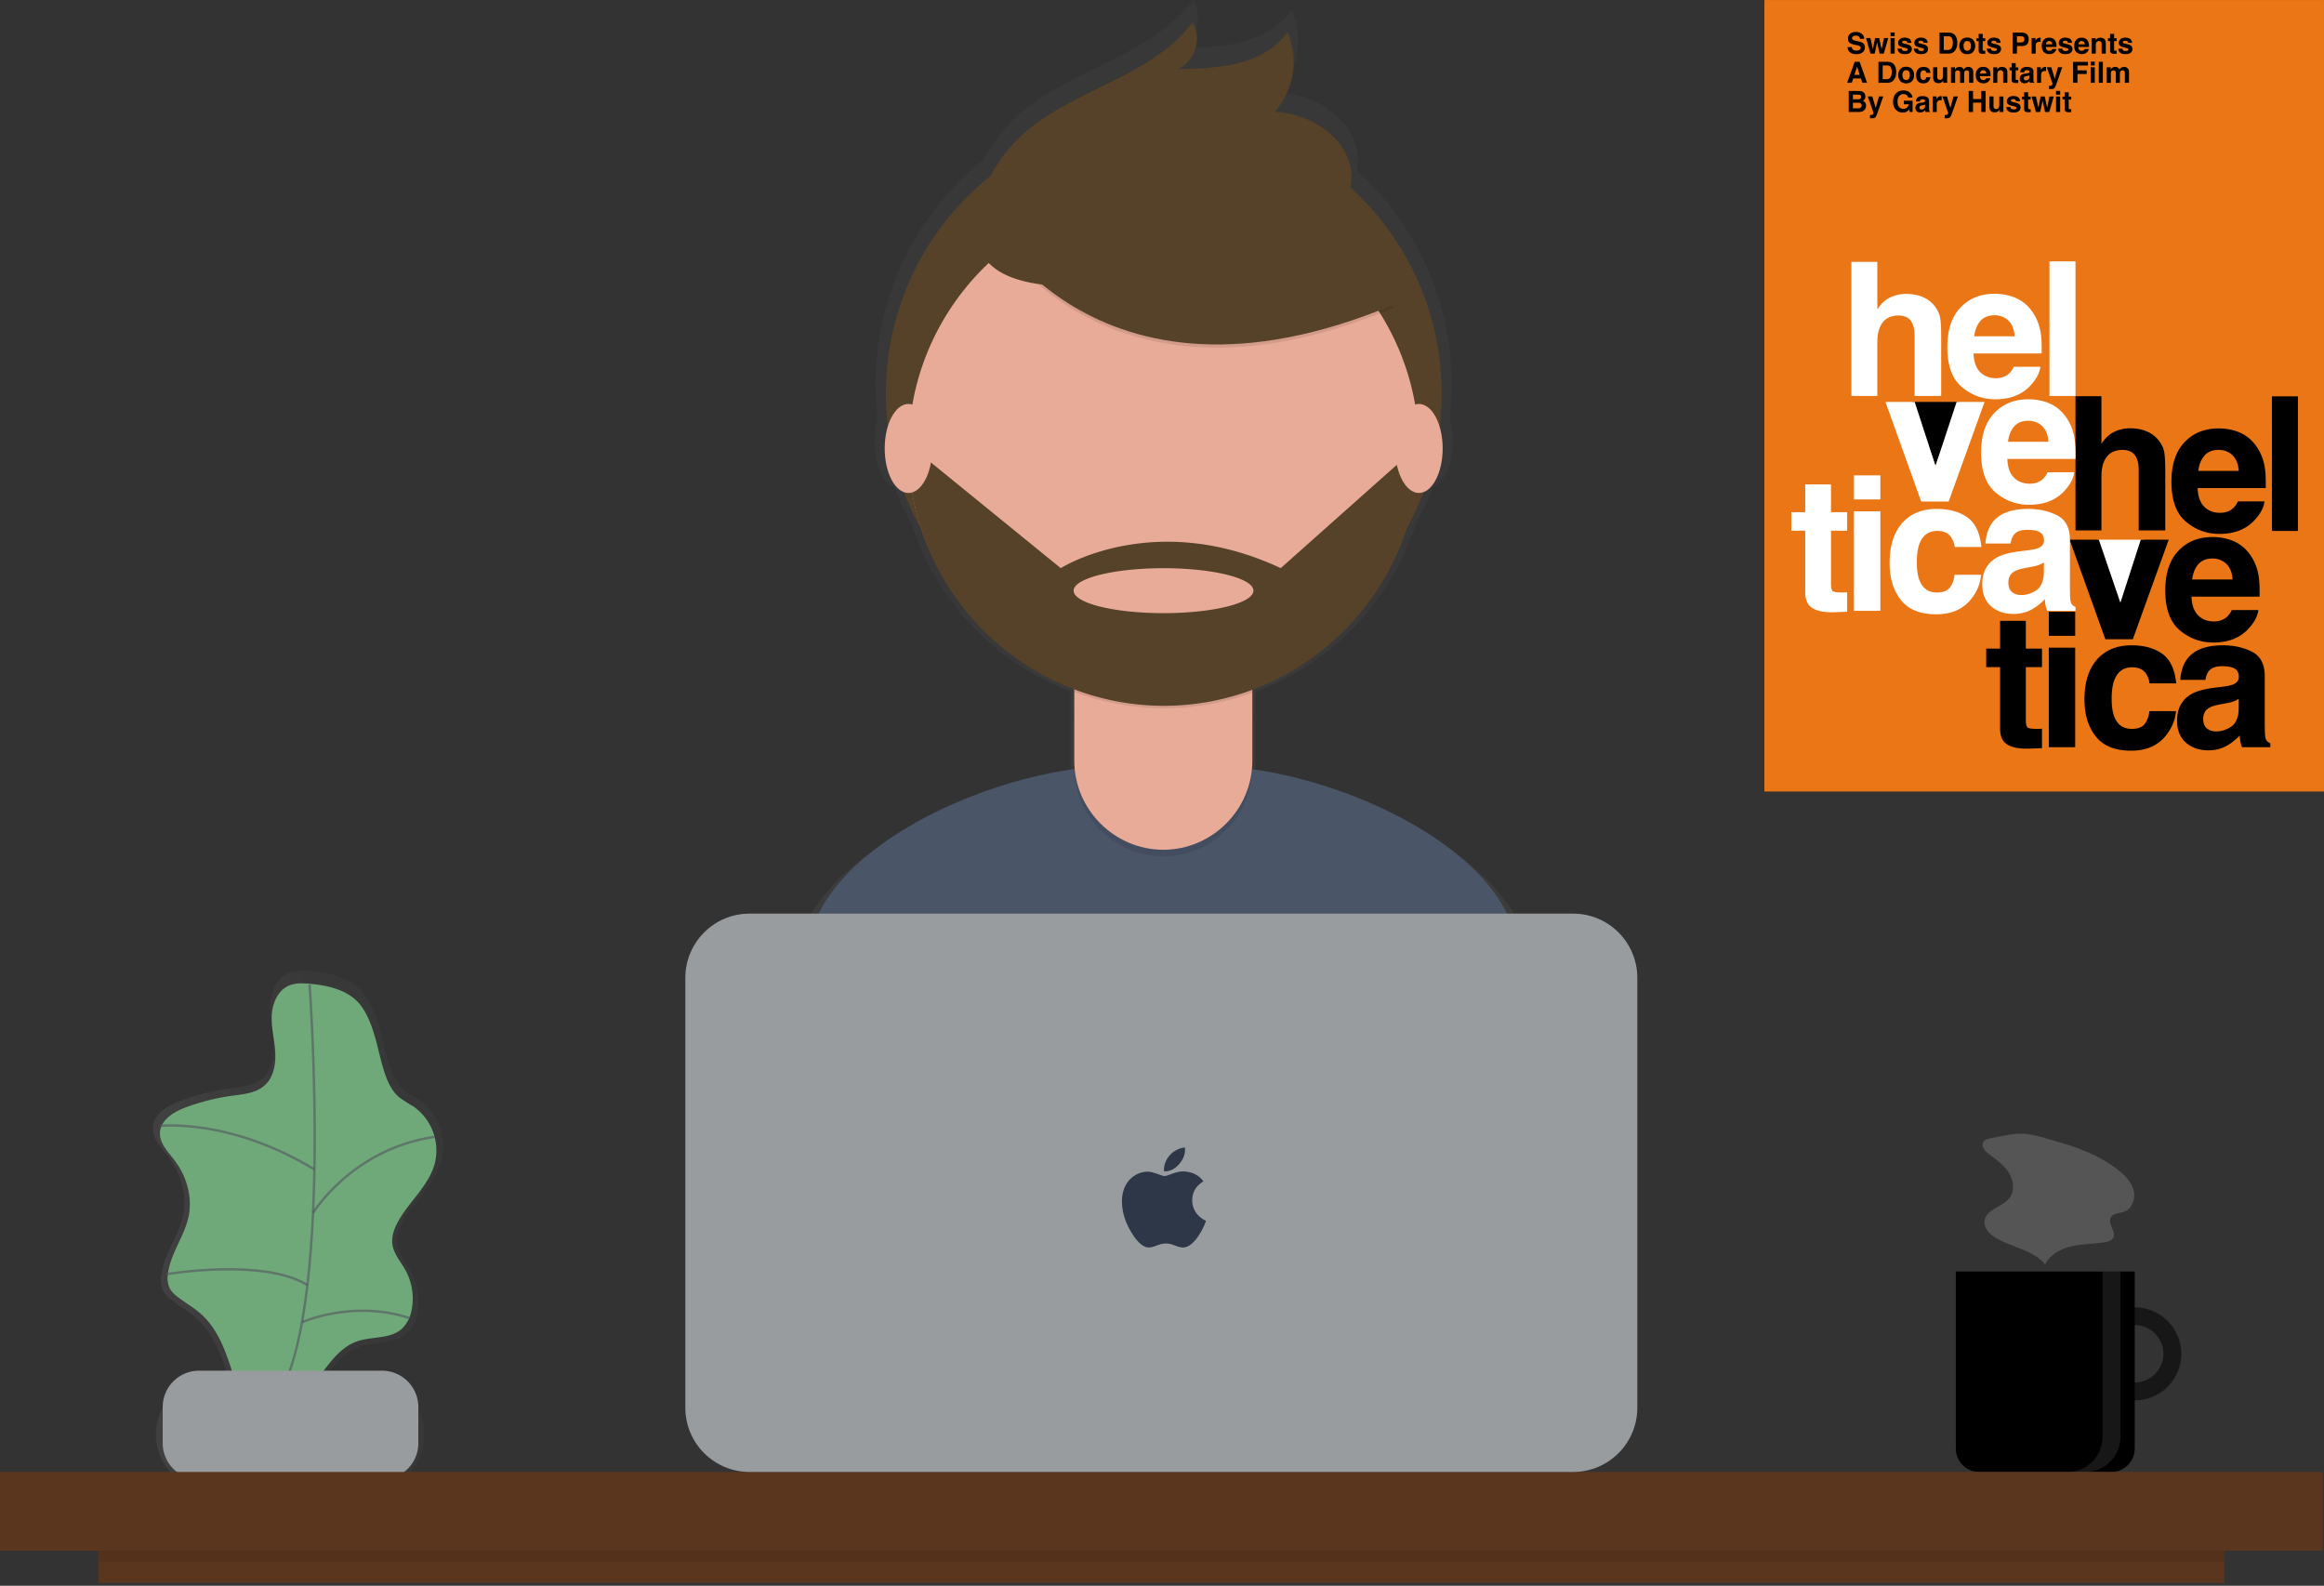 <svg xmlns="http://www.w3.org/2000/svg" fill-rule="evenodd" stroke-miterlimit="10" clip-rule="evenodd" viewBox="0 0 384 262"><rect x="0" y="0" width="384" height="262" fill="#333333" stroke="none"/><path fill="url(#_Linear1)" fill-rule="nonzero" d="M299 604.11c2.348-9.444-1.381-19.415-9.35-25-2.06-1.39-4.36-2.45-6.26-4.05-3.17-2.67-5-6.6-6.28-10.53-3.14-9.42-4.13-20-9.63-28.51-5-7.75-14.76-10-23.41-10.79-3.15-.28-6.46-.43-9.34.88-4.82 2.18-7.12 7.87-7.34 13.16-.22 5.29 1.16 10.5 1.5 15.78.34 5.28-.6 11.09-4.49 14.67s-9.47 4-14.64 4.72a96.904 96.904 0 00-19.84 4.93c-5.39 2-11.4 5.51-11.65 11.23-.21 4.68 3.57 8.42 6.41 12.15 5.31 7 8 16.16 6.16 24.73-1.84 8.57-8 16.21-9.07 25.05a10.881 10.881 0 00.89 6.62 12.122 12.122 0 003.34 3.55c3.33 2.57 7 4.64 10.2 7.43 6.57 5.82 10.13 14.27 12.87 22.61.26.8.5 1.62.75 2.42h-6.46c-13.057.07-23.783 10.783-23.87 23.84.06 13.083 10.807 23.83 23.89 23.89h64.5c13.083-.06 23.83-10.807 23.89-23.89-.06-13.083-10.807-23.83-23.89-23.89H250.2c4.18-5.6 8.55-10.86 15-13 6.45-2.14 14.26-.89 19.32-5.39a15.151 15.151 0 004.39-8.69 25.89 25.89 0 00-2.83-17.18c-2-3.63-5-6.92-5.65-11-.55-3.51.72-7.07 2.44-10.19 4.88-8.87 13.51-15.76 16.13-25.55z" transform="translate(-45.148 -47.008) scale(.395)"/><path fill="#70a979" fill-rule="nonzero" d="M51.184 162.54c-1.185-.107-2.43-.162-3.512.331-1.813.822-2.679 2.963-2.766 4.95-.086 1.988.439 3.951.565 5.926.127 1.976-.225 4.172-1.69 5.531-1.466 1.36-3.556 1.505-5.508 1.774a36.47 36.47 0 00-7.462 1.865c-2.027.739-4.287 2.07-4.381 4.227-.08 1.762 1.343 3.16 2.413 4.57 2 2.624 2.995 6.08 2.315 9.304-.68 3.224-2.994 6.1-3.413 9.427a4.094 4.094 0 00.336 2.488c.325.526.754.981 1.26 1.336 1.252.968 2.651 1.746 3.836 2.797 2.473 2.188 3.809 5.369 4.844 8.505a68.853 68.853 0 012.37 9.43c2.13-1.37 4.883-1.35 7.154-2.465 4.84-2.37 6.468-9.244 11.576-10.955 2.417-.79 5.365-.335 7.269-2.026a5.696 5.696 0 001.651-3.268 9.742 9.742 0 00-1.066-6.463c-.763-1.367-1.885-2.603-2.126-4.152-.21-1.323.273-2.659.917-3.832 1.837-3.338 5.084-5.926 6.076-9.612a8.889 8.889 0 00-3.516-9.406 26.2 26.2 0 01-2.37-1.525c-1.186-1.003-1.87-2.485-2.371-3.95-1.185-3.556-1.553-7.507-3.623-10.726-1.857-2.94-5.523-3.79-8.778-4.081z"/><path fill="none" stroke="#535461" stroke-opacity=".6" stroke-width=".395" d="M51.148 162.662s4.492 60.211-7.19 70.546"/><path fill="#989c9f" d="M69.124 232.473a6.008 6.008 0 00-6.005-6.005h-30.23a6.008 6.008 0 00-6.005 6.005v5.966a6.008 6.008 0 006.005 6.004h30.23a6.008 6.008 0 006.005-6.004v-5.966z"/><path fill="none" stroke="#535461" stroke-opacity=".6" stroke-width=".395" d="M26.437 186.026s11.489-1.34 25.517 7.194m-.225 7.186s6.384-10.56 20.093-12.579m-44.278 22.689s15.924-2.699 23.241 1.797m-.893 6.16s8.336-3.782 17.715-.712"/><g fill-rule="nonzero"><path d="M352.733 216c-4.217 0-7.688 3.47-7.688 7.687 0 4.217 3.471 7.688 7.688 7.688 4.22 0 7.688-3.47 7.688-7.688 0-4.217-3.468-7.688-7.688-7.688zm0 12.416c-2.6 0-4.74-2.14-4.74-4.74 0-2.602 2.14-4.742 4.74-4.742s4.741 2.14 4.741 4.741v.004c0 2.6-2.141 4.74-4.74 4.74v-.003z"/><path fill="#fff" fill-opacity=".09" d="M352.733 216c-4.217 0-7.688 3.47-7.688 7.687 0 4.217 3.471 7.688 7.688 7.688 4.22 0 7.688-3.47 7.688-7.688 0-4.217-3.468-7.688-7.688-7.688zm0 12.416c-2.6 0-4.74-2.14-4.74-4.74 0-2.602 2.14-4.742 4.74-4.742s4.741 2.14 4.741 4.741v.004c0 2.6-2.141 4.74-4.74 4.74v-.003z"/><path d="M323.16 210.089h29.565v29.262a3.87 3.87 0 01-3.851 3.852h-21.855a3.87 3.87 0 01-3.852-3.852V210.09h-.008z"/></g><path fill="#5b361e" d="M0 243.203h383.777v13.01H0z"/><path fill="url(#_Linear2)" fill-rule="nonzero" d="M753.25 514.26c-10.41-37.79-69.44-65.39-113.85-71.51v-33.18h.14v-1.27c31.911-11.872 56.643-37.796 67-70.23a119.797 119.797 0 007.15-15.42c4.74-1.73 8.32-9.54 8.32-18.94a33.091 33.091 0 00-1.34-9.5c.582-4.785.88-9.6.89-14.42a120.343 120.343 0 00-39.7-89.38 23.47 23.47 0 00.38-5.88c-1-15.53-17.59-26.08-33.13-26.78 8.367-9.492 10.526-23.014 5.53-34.64-9.91 14.44-30.26 16-47.77 16.09 7.56-2.93 11-13.4 6.56-20.21-18.3 24.53-54 29.08-75.76 50.59a63.87 63.87 0 00-11.78 16.07c-28.642 22.817-45.346 57.511-45.32 94.13.009 4.776.3 9.548.87 14.29a33.014 33.014 0 00-1.38 9.63c0 9.44 3.61 17.28 8.39 19a119.816 119.816 0 007.18 15.47c10.317 32.25 34.854 58.062 66.54 70v34.58c-44.58 6-104.08 33.83-114.4 71.92-8.91 32.9-18.42 69-23.16 90.24 40.57 28.51 125.69 45.24 179 45.24 50.69 0 133.53-15.11 172.91-41.06-4.16-23.36-13.97-61.09-23.27-94.83z" transform="translate(-45.148 -47.008) scale(.395)"/><path fill="#4a5568" fill-rule="nonzero" d="M193.315 206.115c19.318 0 50.887-5.756 65.896-15.649-1.624-8.88-5.365-23.257-8.909-36.12-4.511-16.383-33-27.741-49.99-27.741h-16.376c-17.047 0-45.57 11.421-50.026 27.875-3.398 12.54-7.02 26.307-8.826 34.39 15.447 10.868 47.9 17.245 68.23 17.245z"/><circle cx="486.81" cy="164.5" r="116.24" fill="#554229" transform="translate(0 .004) scale(.395)"/><path fill-opacity=".09" fill-rule="nonzero" d="M177.497 103.237h29.424v23.538c0 8.07-6.642 14.712-14.712 14.712-8.071 0-14.712-6.642-14.712-14.712v-23.538z"/><path fill="#e8ab98" fill-rule="nonzero" d="M181.724 102.147h20.985c2.315 0 4.22 1.904 4.22 4.219v19.318c0 8.071-6.642 14.712-14.713 14.712-8.07 0-14.712-6.64-14.712-14.712v-19.318c0-2.315 1.905-4.22 4.22-4.22z"/><path fill-opacity=".09" fill-rule="nonzero" d="M177.552 114.346a42.378 42.378 0 0029.424.083v-3.615h-29.424v3.532z"/><circle cx="486.81" cy="187.67" r="106.75" fill="#e8ab98" transform="translate(0 .004) scale(.395)"/><path fill-opacity=".09" fill-rule="nonzero" d="M162.259 35.78s17.778 36.078 67.91 15.12l-11.653-18.3-20.702-7.427-35.555 10.608z"/><path fill="#554229" fill-rule="nonzero" d="M162.259 35.251s17.778 36.077 67.91 15.12l-11.653-18.304-20.702-7.427-35.554 10.61z"/><path fill="#554229" fill-rule="nonzero" d="M162.12 32.814a24.366 24.366 0 016.041-9.821c8.296-8.202 21.894-9.932 28.871-19.283 1.675 2.595.395 6.585-2.5 7.7 6.672-.044 14.427-.629 18.204-6.132a12.518 12.518 0 01-2.11 13.199c5.926.269 12.247 4.29 12.642 10.204.257 3.951-2.216 7.676-5.456 9.936s-7.158 3.299-11.018 4.148c-11.275 2.49-52.041 12.895-44.673-9.951zm72.372 41.698h-1.122L211.618 93.87c-20.938-9.817-36.346 0-36.346 0l-22.814-18.568-2.3.289c.62 22.692 19.457 41.02 42.157 41.02 23.11 0 42.137-18.996 42.173-42.107l.004.008zm-42.24 26.793c-8.205 0-14.854-1.663-14.854-3.713s6.653-3.714 14.854-3.714 14.854 1.663 14.854 3.714c0 2.05-6.649 3.713-14.854 3.713z"/><ellipse cx="380.01" cy="187.57" fill="#e8ab98" rx="9.93" ry="18.62" transform="translate(0 .004) scale(.395)"/><ellipse cx="593.55" cy="187.57" fill="#e8ab98" rx="9.93" ry="18.62" transform="translate(0 .004) scale(.395)"/><path fill="#989c9f" d="M270.537 161.556c0-5.852-4.751-10.604-10.603-10.604h-136.09c-5.853 0-10.604 4.752-10.604 10.604v71.04c0 5.852 4.751 10.603 10.603 10.603h136.09c5.853 0 10.604-4.751 10.604-10.603v-71.04z"/><path fill="#2d3748" fill-rule="nonzero" d="M196.994 198.32c-.008-1.354.604-2.377 1.844-3.13-.693-.991-1.742-1.538-3.126-1.645-1.31-.104-2.741.763-3.265.763-.555 0-1.824-.727-2.82-.727-2.058.033-4.247 1.642-4.247 4.916 0 .966.177 1.966.53 2.996.473 1.354 2.178 4.677 3.957 4.622.93-.022 1.588-.662 2.797-.662 1.175 0 1.782.662 2.82.662 1.794-.027 3.337-3.046 3.787-4.403-2.406-1.134-2.277-3.322-2.277-3.391zm-2.09-6.06c1.008-1.195.915-2.285.885-2.675-.888.052-1.917.604-2.504 1.287-.646.731-1.027 1.635-.945 2.654.963.074 1.842-.42 2.564-1.266z"/><path fill="#5b361e" d="M16.26 256.212h351.252v5.322H16.261z"/><path fill-opacity=".09" d="M16.26 256.212h351.252v1.774H16.261z"/><path fill="#fff" fill-opacity=".09" fill-rule="nonzero" d="M347.412 210.089v27.346c0 3.162-2.602 5.764-5.764 5.764h2.955c3.162 0 5.764-2.602 5.764-5.764V210.09h-2.955z"/><path fill="#eee" fill-opacity=".18" fill-rule="nonzero" d="M328.998 188.053c-.498.086-1.063.22-1.308.663-.395.703.316 1.498.956 1.976 1.186.892 2.434 1.77 3.24 3.014.806 1.244 1.059 2.983.178 4.18-1.15 1.56-3.892 1.892-4.156 3.812-.17 1.233.893 2.283 1.975 2.9 2.663 1.525 6.096 1.932 8.028 4.318.79-1.64 2.583-2.588 4.345-2.995 1.762-.407 3.627-.375 5.432-.648.581-.087 1.237-.264 1.498-.79.505-1.023-.933-2.252-.439-3.279.395-.79 1.486-.723 2.295-1.035 1.32-.51 1.861-2.208 1.49-3.555-.372-1.348-1.43-2.43-2.544-3.303-2.995-2.37-6.598-3.737-10.244-4.74-1.695-.463-3.686-1.186-5.444-1.261-1.68-.083-3.619.446-5.302.743z"/><path fill="#ea7616" d="M291.535.004h92.463v130.769h-92.463z"/><path fill-rule="nonzero" d="M351.977 70.762c1.016 0 1.94.176 2.77.529.815.34 1.522.9 2.044 1.614.452.614.73 1.245.83 1.894.1.648.15 1.708.15 3.176v9.658h-4.39V77.628c0-.885-.152-1.6-.453-2.143-.393-.764-1.137-1.147-2.234-1.147-1.137 0-2 .38-2.588 1.14-.588.76-.883 1.843-.883 3.252v8.903h-4.285V65.465h4.285v7.862c.624-.956 1.346-1.622 2.166-2a6.12 6.12 0 012.588-.565zm14.597 3.569c-.995 0-1.768.312-2.316.935-.548.625-.893 1.47-1.034 2.536h6.685c-.07-1.137-.415-2-1.034-2.588-.618-.589-1.385-.883-2.3-.883zm0-3.546c1.369 0 2.6.256 3.698.77 1.096.512 2.001 1.322 2.716 2.43.644.975 1.061 2.106 1.252 3.394.11.755.156 1.841.136 3.26h-11.257c.06 1.65.578 2.806 1.554 3.47.594.413 1.308.62 2.143.62.885 0 1.604-.252 2.158-.755.302-.272.568-.65.8-1.132h4.39c-.11.976-.618 1.966-1.524 2.973-1.408 1.6-3.38 2.399-5.915 2.399-2.092 0-3.938-.674-5.538-2.022-1.6-1.348-2.399-3.541-2.399-6.58 0-2.846.722-5.03 2.165-6.549 1.444-1.519 3.318-2.278 5.621-2.278zm8.823-5.299h4.3V87.73h-4.3V65.486z"/><path fill="#fff" d="M350.355 99.725l3.836-10.556h-7.672l3.836 10.556z"/><path fill-rule="nonzero" d="M353.724 89.169h4.618l-5.931 16.448h-4.542l-5.9-16.448h4.828l3.558 10.424 3.369-10.424zm11.836 3.108c-.996 0-1.768.312-2.317.936-.548.623-.892 1.468-1.033 2.535h6.685c-.07-1.137-.415-2-1.034-2.588-.618-.589-1.386-.883-2.3-.883zm0-3.546c1.368 0 2.6.257 3.697.77s2.002 1.322 2.716 2.43c.644.975 1.062 2.106 1.252 3.394.111.755.157 1.841.137 3.26h-11.258c.06 1.65.579 2.806 1.555 3.47.593.413 1.307.62 2.142.62.885 0 1.605-.252 2.158-.755.302-.272.568-.65.8-1.132h4.391c-.11.976-.619 1.966-1.524 2.973-1.408 1.6-3.38 2.399-5.915 2.399-2.093 0-3.939-.674-5.538-2.022-1.6-1.348-2.4-3.541-2.4-6.58 0-2.846.722-5.03 2.166-6.549 1.443-1.519 3.317-2.278 5.621-2.278zm-37.375 21.493v-3.063h2.294v-4.588h4.255v4.588h2.67v3.063h-2.67v8.691c0 .675.086 1.095.257 1.26.172.167.694.25 1.57.25.281 0 .563-.01.844-.03v3.214l-2.037.075c-2.032.07-3.42-.281-4.165-1.056-.482-.493-.724-1.252-.724-2.278v-10.126h-2.294zm14.703-5.176h-4.36v-3.969h4.36v3.97zm-4.36 1.962h4.36v16.448h-4.361V107.01zm16.65 5.9a3.822 3.822 0 00-.62-1.66c-.482-.664-1.232-.995-2.248-.995-1.449 0-2.44.719-2.973 2.157-.281.765-.422 1.78-.422 3.048 0 1.208.14 2.178.422 2.913.514 1.368 1.48 2.052 2.898 2.052 1.006 0 1.72-.272 2.143-.815.422-.543.678-1.247.77-2.113h4.39c-.1 1.308-.573 2.546-1.418 3.713-1.348 1.88-3.345 2.822-5.99 2.822-2.646 0-4.593-.785-5.84-2.355-1.249-1.57-1.872-3.606-1.872-6.111 0-2.827.689-5.025 2.067-6.595 1.379-1.569 3.28-2.353 5.704-2.353 2.062 0 3.75.462 5.063 1.388 1.313.925 2.09 2.56 2.331 4.904h-4.405zm14.732 2.55c-.27.171-.545.31-.822.415a6.886 6.886 0 01-1.139.294l-.966.181c-.905.162-1.554.357-1.946.589-.664.392-.997 1.001-.997 1.826 0 .734.204 1.265.612 1.592.407.327.903.49 1.486.49.925 0 1.778-.271 2.558-.814.78-.543 1.184-1.535 1.214-2.973v-1.6zm-2.61-2.007c.795-.1 1.363-.226 1.705-.377.614-.261.92-.67.92-1.222 0-.674-.233-1.14-.701-1.396-.468-.257-1.154-.385-2.06-.385-1.016 0-1.735.252-2.158.755-.301.372-.503.875-.603 1.509h-4.15c.09-1.439.493-2.621 1.207-3.547 1.137-1.448 3.089-2.172 5.855-2.172 1.8 0 3.4.357 4.799 1.071 1.398.714 2.097 2.062 2.097 4.044v7.545c0 .523.01 1.157.03 1.902.03.563.116.945.257 1.146.14.202.352.367.634.498v.634h-4.678a4.8 4.8 0 01-.272-.936c-.05-.292-.09-.623-.12-.996a8.834 8.834 0 01-2.053 1.645c-.925.533-1.971.8-3.138.8-1.49 0-2.72-.425-3.69-1.275-.97-.85-1.456-2.055-1.456-3.614 0-2.022.78-3.486 2.338-4.391.856-.493 2.113-.846 3.773-1.057l1.464-.18z"/><path fill="#fff" fill-rule="nonzero" d="M314.95 48.557c1.016 0 1.94.176 2.77.528.815.342 1.522.9 2.044 1.615.452.614.73 1.245.83 1.894.1.65.15 1.707.15 3.176v9.658h-4.39V55.423c0-.886-.152-1.6-.453-2.143-.393-.765-1.137-1.147-2.234-1.147-1.137 0-2 .38-2.588 1.14-.588.759-.883 1.843-.883 3.251v8.904h-4.285V43.26h4.285v7.862c.624-.956 1.346-1.622 2.166-1.999a6.126 6.126 0 012.588-.566zm14.597 3.532c-.995 0-1.768.311-2.316.935-.548.624-.893 1.469-1.034 2.535h6.685c-.07-1.137-.415-2-1.034-2.588-.618-.588-1.385-.883-2.3-.883zm0-3.547c1.369 0 2.6.257 3.698.77 1.096.513 2.001 1.322 2.716 2.43.644.975 1.061 2.107 1.252 3.394.11.755.156 1.841.136 3.26h-11.257c.06 1.65.578 2.807 1.554 3.47.594.413 1.308.62 2.143.62.885 0 1.604-.252 2.158-.755.302-.272.568-.65.8-1.132h4.39c-.11.976-.618 1.967-1.524 2.973-1.408 1.6-3.38 2.4-5.915 2.4-2.092 0-3.938-.675-5.538-2.023s-2.399-3.541-2.399-6.58c0-2.846.722-5.03 2.165-6.548 1.444-1.52 3.318-2.279 5.621-2.279zm9.09-5.357h4.3v22.243h-4.3V43.185z"/><path d="M319.807 76.965l3.836-10.556h-7.672l3.836 10.556z"/><path fill="#fff" fill-rule="nonzero" d="M323.295 66.409h4.618l-5.93 16.448h-4.542l-5.9-16.448h4.828l3.438 10.556 3.488-10.556zm11.837 3.109c-.997 0-1.769.311-2.317.935-.548.623-.893 1.469-1.033 2.535h6.684c-.07-1.137-.414-2-1.033-2.588-.619-.589-1.386-.882-2.301-.882zm0-3.547c1.368 0 2.6.257 3.697.77 1.096.513 2.002 1.323 2.716 2.43.644.975 1.061 2.107 1.252 3.394.11.755.157 1.841.136 3.26h-11.257c.06 1.65.579 2.807 1.554 3.47.594.413 1.308.62 2.143.62.885 0 1.604-.252 2.158-.755.302-.272.568-.65.8-1.132h4.391c-.11.976-.619 1.967-1.524 2.973-1.408 1.6-3.38 2.399-5.916 2.399-2.092 0-3.938-.674-5.538-2.022-1.6-1.348-2.399-3.54-2.399-6.58 0-2.846.722-5.03 2.166-6.548 1.443-1.52 3.317-2.279 5.62-2.279zm-39.14 21.719v-3.064h2.293v-4.588h4.256v4.588h2.67v3.063h-2.67v8.692c0 .674.085 1.094.256 1.26.172.166.694.249 1.57.249.282 0 .563-.01.845-.03v3.214l-2.038.076c-2.032.07-3.42-.282-4.165-1.057-.482-.493-.724-1.252-.724-2.278V87.689h-2.293zm14.703-5.177h-4.362v-3.968h4.362v3.968zm-4.362 1.962h4.362v16.449h-4.362V84.475zm16.65 5.9a3.822 3.822 0 00-.618-1.66c-.483-.663-1.233-.995-2.249-.995-1.448 0-2.44.719-2.972 2.157-.282.765-.423 1.781-.423 3.049 0 1.207.14 2.178.423 2.912.513 1.368 1.479 2.052 2.897 2.052 1.006 0 1.72-.271 2.143-.815.422-.543.678-1.247.77-2.112h4.39c-.1 1.308-.573 2.545-1.418 3.712-1.348 1.881-3.345 2.822-5.99 2.822-2.646 0-4.593-.785-5.84-2.354-1.248-1.57-1.872-3.607-1.872-6.112 0-2.827.69-5.025 2.068-6.594 1.378-1.57 3.279-2.354 5.703-2.354 2.063 0 3.75.463 5.064 1.388 1.312.926 2.09 2.56 2.33 4.905h-4.405zm14.734 2.551c-.272.17-.546.309-.822.415-.277.106-.657.203-1.14.294l-.966.181c-.905.16-1.554.357-1.946.589-.664.392-.997 1-.997 1.825 0 .735.204 1.265.612 1.592.407.328.903.491 1.486.491.925 0 1.778-.272 2.558-.815.78-.543 1.185-1.534 1.215-2.973v-1.599zm-2.61-2.007c.794-.101 1.362-.227 1.704-.378.614-.261.92-.669.92-1.222 0-.674-.233-1.14-.701-1.396-.468-.256-1.154-.384-2.06-.384-1.016 0-1.735.25-2.158.754-.301.372-.503.875-.603 1.51h-4.15c.09-1.44.493-2.622 1.207-3.547 1.137-1.449 3.089-2.173 5.855-2.173 1.8 0 3.4.357 4.799 1.071 1.398.714 2.098 2.063 2.098 4.045v7.545c0 .523.01 1.157.03 1.901.03.563.115.946.256 1.147.14.2.352.367.634.498v.634h-4.678a4.804 4.804 0 01-.272-.936c-.05-.292-.09-.624-.12-.996a8.834 8.834 0 01-2.053 1.645c-.925.533-1.971.8-3.138.8-1.49 0-2.72-.426-3.69-1.275-.97-.85-1.456-2.055-1.456-3.615 0-2.022.78-3.485 2.339-4.39.855-.494 2.112-.846 3.772-1.057l1.464-.181z"/><path fill-rule="nonzero" d="M305.981 7.787a.71.71 0 00.13.355c.118.142.32.214.605.214.171 0 .31-.019.417-.057.203-.071.304-.206.304-.402a.298.298 0 00-.15-.266 1.61 1.61 0 00-.474-.162l-.367-.083c-.361-.082-.611-.17-.75-.266-.233-.16-.35-.411-.35-.751a1 1 0 01.34-.775c.225-.206.557-.31.995-.31.366 0 .678.098.936.292.258.194.394.476.407.845h-.698c-.012-.21-.103-.358-.273-.446a.922.922 0 00-.421-.087.784.784 0 00-.448.113.36.36 0 00-.167.316c0 .124.055.217.165.277.07.041.221.09.452.145l.598.143c.263.063.46.147.594.252.207.163.31.4.31.71a1 1 0 01-.363.79c-.243.209-.586.313-1.028.313-.452 0-.808-.103-1.067-.31-.26-.206-.389-.49-.389-.85h.692zm3.85-1.496h.68l.39 1.848.401-1.848h.7l-.745 2.567h-.69l-.403-1.87-.407 1.87h-.697l-.72-2.567h.72l.4 1.841.37-1.841zm3.23-.306h-.68v-.62h.68v.62zm-.68.306h.68v2.567h-.68V6.291zm1.854 1.747c.014.12.044.205.09.255.084.089.238.134.463.134a.7.7 0 00.314-.06c.078-.038.117-.097.117-.175a.191.191 0 00-.095-.173c-.062-.04-.296-.106-.699-.202-.29-.072-.495-.162-.615-.27-.119-.108-.179-.262-.179-.462a.8.8 0 01.28-.612c.185-.17.447-.255.785-.255.32 0 .581.064.783.192.202.128.317.348.347.663h-.67a.395.395 0 00-.074-.205c-.074-.091-.2-.137-.377-.137-.146 0-.25.023-.312.068-.062.046-.093.1-.093.16 0 .078.033.133.099.168.066.036.3.098.7.186.266.063.467.158.6.284a.65.65 0 01.198.484.78.78 0 01-.284.623c-.189.16-.482.241-.877.241-.403 0-.701-.085-.894-.256a.83.83 0 01-.288-.65h.68zm2.682 0c.014.12.045.205.092.255.083.089.237.134.461.134.132 0 .237-.02.315-.06.078-.038.117-.097.117-.175a.19.19 0 00-.095-.173c-.063-.04-.296-.106-.7-.202-.29-.072-.494-.162-.614-.27-.12-.108-.18-.262-.18-.462 0-.237.094-.442.28-.612.186-.17.448-.255.786-.255.32 0 .58.064.783.192.201.128.317.348.347.663h-.672a.397.397 0 00-.072-.205c-.074-.091-.2-.137-.377-.137-.147 0-.25.023-.312.068-.062.046-.093.1-.093.16 0 .078.033.133.098.168.067.036.3.098.7.186.267.063.467.158.6.284.133.13.199.29.199.484a.78.78 0 01-.284.623c-.19.16-.482.241-.878.241-.403 0-.701-.085-.893-.256a.83.83 0 01-.289-.65h.68zm4.258-2.049v2.266h.669c.342 0 .58-.169.716-.507.074-.185.11-.405.11-.661 0-.354-.055-.625-.166-.814-.11-.189-.33-.284-.66-.284h-.669zm.791-.603c.215.003.394.029.538.076.24.078.448.232.59.44.121.173.204.36.248.56.043.202.066.394.066.576 0 .461-.093.852-.279 1.172-.25.432-.638.648-1.163.648h-1.495V5.386h1.495zm3.085 2.998c.197 0 .348-.07.453-.209.105-.14.157-.339.157-.596 0-.257-.052-.456-.157-.595a.534.534 0 00-.452-.208.536.536 0 00-.454.208c-.106.14-.159.338-.159.595 0 .257.053.456.16.596.105.14.256.21.453.21zm1.315-.805c0 .377-.108.7-.325.967-.216.268-.546.401-.987.401-.441 0-.77-.133-.987-.401a1.49 1.49 0 01-.325-.967c0-.37.108-.691.325-.963.217-.272.546-.408.987-.408.441 0 .77.136.987.408a1.5 1.5 0 01.325.963zm.216-.787v-.478h.359v-.716h.663v.716h.417v.478h-.416V8.15c0 .105.013.17.04.197.026.025.108.038.245.038.044 0 .088 0 .131-.004v.502l-.318.012c-.317.01-.533-.045-.65-.165-.074-.078-.112-.196-.112-.356v-1.58h-.359zm2.393 1.246c.015.12.045.205.092.255.083.089.237.134.462.134.132 0 .237-.02.314-.06.078-.038.117-.097.117-.175a.19.19 0 00-.095-.173c-.063-.04-.295-.106-.699-.202-.29-.072-.495-.162-.614-.27-.12-.108-.18-.262-.18-.462 0-.237.094-.442.28-.612.186-.17.448-.255.785-.255.32 0 .582.064.783.192.202.128.318.348.348.663h-.672a.397.397 0 00-.073-.205c-.074-.091-.2-.137-.377-.137-.146 0-.25.023-.312.068-.062.046-.093.1-.093.16 0 .078.033.133.1.168.065.036.298.098.699.186.267.063.467.158.6.284a.65.65 0 01.198.484.78.78 0 01-.284.623c-.19.16-.481.241-.877.241-.403 0-.701-.085-.894-.256a.83.83 0 01-.288-.65h.68zm5.509-1.547c0-.18-.048-.31-.142-.386-.095-.077-.228-.116-.4-.116h-.675v1.022h.675c.172 0 .305-.04.4-.124.094-.084.142-.215.142-.396zm.719-.004c0 .409-.104.699-.311.869-.207.17-.504.254-.888.254h-.737v1.248h-.721V5.386h1.512c.348 0 .627.09.834.269.207.179.31.456.31.832zm1.884-.258l.031.002.058.003v.688a1.762 1.762 0 00-.193-.012c-.27 0-.452.088-.544.264-.052.099-.078.251-.078.457v1.227h-.675V6.291h.64v.448a1.41 1.41 0 01.27-.352.74.74 0 01.49-.158zm1.495.547a.455.455 0 00-.361.146.73.73 0 00-.161.396h1.043c-.012-.178-.065-.312-.162-.404a.503.503 0 00-.359-.138zm0-.553c.214 0 .406.04.577.12.171.08.313.206.424.379.1.152.166.329.195.53a3.4 3.4 0 01.022.509h-1.757c.01.257.09.437.243.54a.57.57 0 00.334.098c.138 0 .25-.04.337-.118a.552.552 0 00.125-.177h.685c-.017.152-.096.307-.238.464-.22.25-.527.375-.923.375a1.302 1.302 0 01-.864-.316c-.25-.21-.375-.553-.375-1.027 0-.444.113-.785.338-1.022.225-.237.517-.355.877-.355zm2.193 1.815c.014.12.044.205.092.255.083.089.237.134.462.134.131 0 .236-.02.314-.06.078-.038.116-.097.116-.175a.191.191 0 00-.094-.173c-.063-.04-.296-.106-.7-.202-.29-.072-.495-.162-.614-.27-.12-.108-.18-.262-.18-.462 0-.237.094-.442.28-.612.186-.17.448-.255.786-.255.32 0 .581.064.783.192.202.128.317.348.347.663h-.671a.395.395 0 00-.073-.205c-.074-.091-.2-.137-.377-.137-.146 0-.25.023-.312.068-.062.046-.093.1-.093.16 0 .078.033.133.099.168.066.036.299.098.7.186.266.063.466.158.6.284a.65.65 0 01.198.484.78.78 0 01-.284.623c-.19.16-.482.241-.877.241-.404 0-.702-.085-.894-.256a.83.83 0 01-.288-.65h.68zm3.172-1.262a.455.455 0 00-.36.146.726.726 0 00-.162.396h1.043c-.011-.178-.065-.312-.161-.404a.502.502 0 00-.36-.138zm0-.553c.214 0 .406.04.577.12.171.08.312.206.425.379.1.152.165.329.195.53a3.4 3.4 0 01.021.509h-1.757c.01.257.09.437.242.54a.572.572 0 00.335.098c.138 0 .25-.04.337-.118a.574.574 0 00.125-.177h.685c-.017.152-.097.307-.238.464-.22.25-.528.375-.923.375a1.302 1.302 0 01-.864-.316c-.25-.21-.375-.553-.375-1.027 0-.444.113-.785.338-1.022.225-.237.518-.355.877-.355zm3.093.006c.265 0 .482.07.651.21.169.138.253.369.253.69v1.73h-.687V7.295a.715.715 0 00-.055-.31c-.066-.132-.191-.198-.376-.198-.228 0-.384.096-.469.29a.993.993 0 00-.066.39v1.39h-.67V6.295h.649v.375c.086-.132.168-.227.245-.285a.852.852 0 01.525-.156zm1.26.563v-.478h.358v-.716h.664v.716h.417v.478h-.417V8.15c0 .105.013.17.04.197.027.025.108.038.245.038.044 0 .088 0 .132-.004v.502l-.318.012c-.317.01-.534-.045-.65-.165-.075-.078-.113-.196-.113-.356v-1.58h-.358zm2.393 1.246c.014.12.044.205.091.255.083.089.237.134.463.134a.7.7 0 00.314-.06c.077-.038.116-.097.116-.175a.191.191 0 00-.094-.173c-.063-.04-.296-.106-.7-.202-.29-.072-.495-.162-.614-.27-.12-.108-.18-.262-.18-.462 0-.237.094-.442.28-.612.186-.17.447-.255.785-.255.32 0 .581.064.783.192.202.128.318.348.348.663h-.671a.395.395 0 00-.073-.205c-.074-.091-.2-.137-.377-.137-.146 0-.25.023-.312.068-.062.046-.093.1-.093.16 0 .078.033.133.099.168.066.036.299.098.699.186.267.063.467.158.6.284a.65.65 0 01.198.484.78.78 0 01-.283.623c-.19.16-.482.241-.877.241-.404 0-.702-.085-.895-.256a.832.832 0 01-.288-.65h.68zm-44.288 4.331h.881l-.433-1.365-.448 1.365zm.045-2.16h.82l1.23 3.472h-.787l-.224-.713h-1.279l-.24.713h-.758l1.238-3.471zm4.63.604v2.266h.67c.341 0 .58-.17.716-.507.073-.186.11-.406.11-.662 0-.353-.055-.624-.166-.814-.11-.188-.33-.284-.66-.284h-.67zm.792-.603c.215.003.394.028.537.075.24.078.448.233.591.44.121.173.204.36.247.561.044.201.066.393.066.575 0 .461-.092.852-.278 1.173-.251.432-.639.647-1.163.647h-1.495V10.21h1.495zm3.085 2.998c.196 0 .347-.07.452-.21.105-.14.158-.338.158-.596 0-.257-.052-.455-.158-.594a.533.533 0 00-.452-.209.537.537 0 00-.453.209c-.106.14-.16.337-.16.594 0 .258.054.456.16.597.106.14.257.21.453.21v-.001zm1.315-.806c0 .377-.109.7-.326.967-.216.268-.545.402-.986.402-.442 0-.77-.134-.987-.402a1.49 1.49 0 01-.325-.967c0-.37.108-.691.325-.963.216-.271.545-.407.987-.407.441 0 .77.136.986.407.217.272.326.593.326.963zm2.013-.367a.589.589 0 00-.097-.259c-.075-.104-.192-.155-.35-.155-.226 0-.381.112-.464.336a1.41 1.41 0 00-.066.476c0 .188.022.34.066.455.08.213.23.32.452.32.157 0 .268-.042.334-.127a.634.634 0 00.12-.33h.686c-.018.21-.095.411-.221.58-.21.293-.523.44-.935.44-.413 0-.717-.122-.912-.367-.195-.245-.292-.564-.292-.954 0-.442.107-.785.322-1.03.216-.244.513-.367.89-.367.323 0 .586.072.79.217.206.144.327.4.365.765h-.688zm1.818-.92v1.547a.81.81 0 00.052.33c.061.13.182.195.36.195.23 0 .387-.093.471-.278a1 1 0 00.066-.398v-1.397h.681v2.567h-.652v-.362a1.111 1.111 0 00-.047.07.461.461 0 01-.09.104.926.926 0 01-.305.193 1.044 1.044 0 01-.345.052c-.38 0-.636-.136-.768-.41-.073-.15-.11-.373-.11-.666v-1.548h.687zm5.147-.057a.89.89 0 01.334.066c.233.099.4.31.445.56.016.086.023.213.023.38l-.004 1.617h-.688v-1.634a.532.532 0 00-.047-.24c-.06-.12-.17-.18-.33-.18-.185 0-.313.077-.384.232a.733.733 0 00-.054.294v1.528h-.676v-1.529a.853.853 0 00-.047-.331c-.057-.124-.167-.186-.332-.186-.191 0-.32.062-.386.186a.722.722 0 00-.054.315v1.545h-.681V11.12h.653v.375a1.04 1.04 0 01.235-.285c.13-.101.3-.151.506-.151a.8.8 0 01.476.13c.097.08.171.182.221.308a.856.856 0 01.328-.332c.138-.07.292-.106.462-.106zm2.433.541a.456.456 0 00-.362.147.728.728 0 00-.162.395h1.043c-.01-.177-.064-.312-.16-.404a.502.502 0 00-.36-.138zm0-.553c.213 0 .405.04.576.12.171.08.312.207.425.38.1.152.165.328.195.53.017.117.024.287.021.508h-1.757c.01.257.09.438.242.541a.57.57 0 00.335.097.49.49 0 00.337-.117.558.558 0 00.125-.177h.685c-.017.152-.097.307-.238.463-.22.25-.528.375-.923.375a1.302 1.302 0 01-.864-.315c-.25-.21-.375-.553-.375-1.027 0-.445.113-.785.338-1.023.225-.237.518-.355.877-.355zm3.092.007c.265 0 .482.07.651.209.169.138.253.369.253.69v1.73h-.687V12.12a.707.707 0 00-.055-.31c-.066-.133-.192-.198-.376-.198-.228 0-.385.096-.469.289a.99.99 0 00-.066.39v1.39h-.67V11.12h.649v.375a1.11 1.11 0 01.245-.285.85.85 0 01.525-.156zm1.26.563v-.478h.358v-.716h.664v.716h.417v.478h-.417v1.356c0 .106.013.171.04.197.026.026.108.039.245.039l.065-.001.067-.004v.502l-.318.012c-.318.01-.534-.044-.65-.165-.075-.077-.113-.196-.113-.356v-1.58h-.359zm3.285.817a.753.753 0 01-.306.111l-.15.028a.981.981 0 00-.305.092.307.307 0 00-.155.285c0 .114.032.197.095.248a.36.36 0 00.232.077.688.688 0 00.4-.127c.121-.085.185-.24.19-.464v-.25zm-.407-.313c.124-.016.212-.036.266-.059.096-.04.144-.104.144-.191 0-.105-.037-.178-.11-.218a.692.692 0 00-.321-.06c-.16 0-.271.04-.337.118a.491.491 0 00-.094.236h-.648a.987.987 0 01.188-.554c.178-.226.482-.34.914-.34.281 0 .53.057.75.168.218.112.326.322.326.631v1.178c0 .082.002.18.005.297.005.088.018.147.04.179a.236.236 0 00.1.078v.098h-.731a.72.72 0 01-.042-.146 1.7 1.7 0 01-.02-.155 1.386 1.386 0 01-.32.257.966.966 0 01-.49.124.84.84 0 01-.575-.199c-.151-.132-.228-.32-.228-.564 0-.315.122-.544.366-.685.133-.077.33-.132.588-.165l.229-.028zm3.069-1.067l.031.001.058.004v.688a1.748 1.748 0 00-.193-.012c-.27 0-.451.087-.544.264-.052.098-.078.25-.078.456v1.227h-.676v-2.567h.64v.448c.105-.171.194-.289.272-.35a.734.734 0 01.49-.159zm.586 3.12l.085.005a.965.965 0 00.188-.007.343.343 0 00.15-.054c.04-.026.077-.082.11-.167.035-.085.048-.137.042-.156l-.942-2.68h.746l.56 1.894.531-1.894h.713l-.88 2.525c-.17.487-.304.789-.403.906-.1.117-.297.175-.594.175l-.143-.001a8.447 8.447 0 01-.163-.008v-.537zm3.973-3.959h2.461v.61h-1.74v.799h1.524v.603h-1.524v1.455h-.72v-3.467zm3.583.594h-.681v-.62h.68v.62zm-.681.306h.68v2.567h-.68v-2.567zm1.345-.904h.671v3.471h-.671V10.21zm4.194.848c.113 0 .225.022.335.066a.755.755 0 01.445.56c.016.086.024.213.024.38l-.006 1.617h-.687v-1.634a.532.532 0 00-.047-.24c-.06-.12-.17-.18-.33-.18-.185 0-.313.077-.384.232a.723.723 0 00-.054.294v1.528h-.676v-1.529a.853.853 0 00-.047-.331c-.056-.124-.167-.186-.332-.186-.191 0-.32.062-.386.186a.716.716 0 00-.054.315v1.545h-.681V11.12h.652v.375c.084-.134.162-.23.236-.285a.802.802 0 01.506-.151c.196 0 .355.043.476.13.097.08.17.182.221.308a.858.858 0 01.328-.332.997.997 0 01.461-.106zm-44.821 4.578v.766h.852a.712.712 0 00.371-.086c.095-.058.143-.16.143-.305 0-.162-.063-.269-.189-.32a1.326 1.326 0 00-.415-.055h-.762zm0 1.34v.926h.852c.152 0 .271-.02.356-.061.154-.076.23-.22.23-.433 0-.181-.074-.305-.223-.373a.893.893 0 00-.351-.059h-.864zm.993-1.943c.426.007.727.13.905.37a.88.88 0 01.16.53c0 .212-.053.382-.16.511a.814.814 0 01-.264.198.776.776 0 01.402.306c.09.14.135.31.135.509 0 .205-.052.39-.156.553a.958.958 0 01-.641.448 2.416 2.416 0 01-.494.047h-1.573v-3.472h1.686zm1.835 3.964l.085.005c.066.003.129 0 .188-.007a.338.338 0 00.151-.055c.04-.026.076-.082.11-.167s.047-.136.04-.155l-.94-2.68h.746l.56 1.893.53-1.893h.713l-.88 2.525c-.17.486-.304.788-.403.905-.1.117-.297.175-.594.175h-.143a6 6 0 01-.163-.009v-.537zm6.307-2.88a.68.68 0 00-.403-.497.987.987 0 00-.397-.078c-.28 0-.51.106-.69.317-.179.211-.269.528-.269.952 0 .427.097.73.292.907a.958.958 0 00.664.266c.244 0 .443-.07.599-.21a.914.914 0 00.287-.552h-.803v-.58h1.446v1.863h-.48l-.074-.433a1.68 1.68 0 01-.376.348 1.325 1.325 0 01-.707.177c-.46 0-.837-.16-1.13-.478-.307-.32-.46-.759-.46-1.314 0-.563.155-1.013.464-1.353.31-.339.718-.508 1.227-.508.441 0 .796.112 1.063.336.268.223.422.502.461.837h-.714zm2.78 1.14a.734.734 0 01-.307.11l-.15.028a.98.98 0 00-.304.092.308.308 0 00-.156.286c0 .114.032.197.096.248.063.05.14.076.232.076a.68.68 0 00.399-.127c.121-.084.185-.24.19-.464v-.25zm-.407-.314c.123-.015.212-.035.265-.058.096-.042.144-.105.144-.191 0-.106-.037-.178-.11-.218a.692.692 0 00-.321-.06c-.159 0-.27.039-.337.118a.482.482 0 00-.094.235h-.648a.982.982 0 01.189-.553c.177-.227.482-.34.913-.34.282 0 .531.056.75.168.218.111.327.322.327.63v1.178c0 .082.001.181.004.297a.386.386 0 00.04.18.242.242 0 00.1.077v.099h-.73a.75.75 0 01-.043-.146 1.725 1.725 0 01-.019-.156 1.375 1.375 0 01-.32.257.964.964 0 01-.49.125.842.842 0 01-.576-.2c-.151-.132-.227-.32-.227-.563 0-.316.121-.544.365-.685.133-.077.33-.132.588-.165l.23-.029zm3.068-1.067c.013 0 .023 0 .032.002l.058.003v.688a1.762 1.762 0 00-.194-.012c-.27 0-.451.088-.544.264-.052.099-.077.251-.077.457v1.227h-.676v-2.567h.64v.447c.104-.17.194-.288.271-.35a.737.737 0 01.49-.159zm.586 3.121l.085.005c.066.003.129 0 .189-.007a.343.343 0 00.15-.055c.04-.026.076-.082.11-.167.033-.085.047-.136.041-.155l-.942-2.68h.746l.561 1.893.53-1.893h.714l-.881 2.525c-.17.486-.304.788-.403.905-.099.117-.297.175-.594.175h-.143a4.487 4.487 0 01-.163-.009v-.537zm3.969-.492v-3.472h.718v1.324h1.356v-1.324h.721v3.472h-.72v-1.55h-1.357v1.55h-.718zm4.102-2.567v1.547c0 .146.018.256.052.33.062.13.182.195.36.195.23 0 .387-.092.472-.278.044-.1.066-.233.066-.398v-1.396h.68v2.567h-.652v-.363a.92.92 0 00-.047.071.483.483 0 01-.09.103.93.93 0 01-.305.194 1.046 1.046 0 01-.344.051c-.38 0-.637-.136-.768-.41-.074-.15-.111-.372-.111-.666v-1.547h.687zm2.8 1.747c.015.12.046.205.093.255.083.089.237.134.461.134.132 0 .237-.02.315-.06.078-.038.116-.097.116-.176a.192.192 0 00-.094-.172c-.062-.04-.296-.106-.699-.202-.29-.072-.496-.162-.615-.271-.12-.107-.179-.26-.179-.462a.8.8 0 01.28-.61c.185-.17.447-.256.785-.256.32 0 .58.064.783.191.201.129.317.35.347.664h-.671a.4.4 0 00-.073-.205c-.074-.092-.2-.137-.377-.137-.146 0-.25.023-.312.068-.062.046-.093.1-.093.16 0 .077.033.133.099.168.066.036.299.098.7.186.266.063.467.158.6.285.132.129.198.29.198.483a.78.78 0 01-.284.623c-.19.16-.482.241-.877.241-.404 0-.702-.085-.894-.256a.83.83 0 01-.288-.65h.68zm1.897-1.246v-.478h.358v-.716h.664v.716h.417v.478h-.417v1.357c0 .105.013.17.04.197.027.025.108.038.245.038.044 0 .088 0 .132-.004v.502l-.318.011c-.317.01-.534-.044-.65-.165-.075-.077-.113-.195-.113-.355v-1.58h-.358zm3.08-.501h.681l.391 1.848.4-1.848h.7l-.744 2.567h-.69l-.403-1.87-.408 1.87h-.697l-.72-2.567h.72l.4 1.841.37-1.841zm3.232-.306h-.68v-.62h.68v.62zm-.68.306h.68v2.567h-.68v-2.567zm1.066.501v-.478h.358v-.716h.664v.716h.417v.478h-.417v1.357c0 .105.013.17.04.197.027.025.109.038.245.038.044 0 .088 0 .132-.004v.502l-.318.011c-.317.01-.534-.044-.65-.165-.076-.077-.113-.195-.113-.355v-1.58h-.358z"/><defs><linearGradient id="_Linear1" x1="0" x2="1" y1="0" y2="0" gradientTransform="translate(178.28 633.99) scale(121.46)" gradientUnits="userSpaceOnUse"><stop offset="0" stop-color="gray" stop-opacity=".17"/><stop offset=".54" stop-color="gray" stop-opacity=".07"/><stop offset="1" stop-color="gray" stop-opacity=".07"/></linearGradient><linearGradient id="_Linear2" x1="0" x2="1" y1="0" y2="0" gradientTransform="matrix(0 -531.11 531.11 0 126994 650.11)" gradientUnits="userSpaceOnUse"><stop offset="0" stop-color="gray" stop-opacity=".17"/><stop offset=".54" stop-color="gray" stop-opacity=".07"/><stop offset="1" stop-color="gray" stop-opacity=".07"/></linearGradient></defs></svg>
